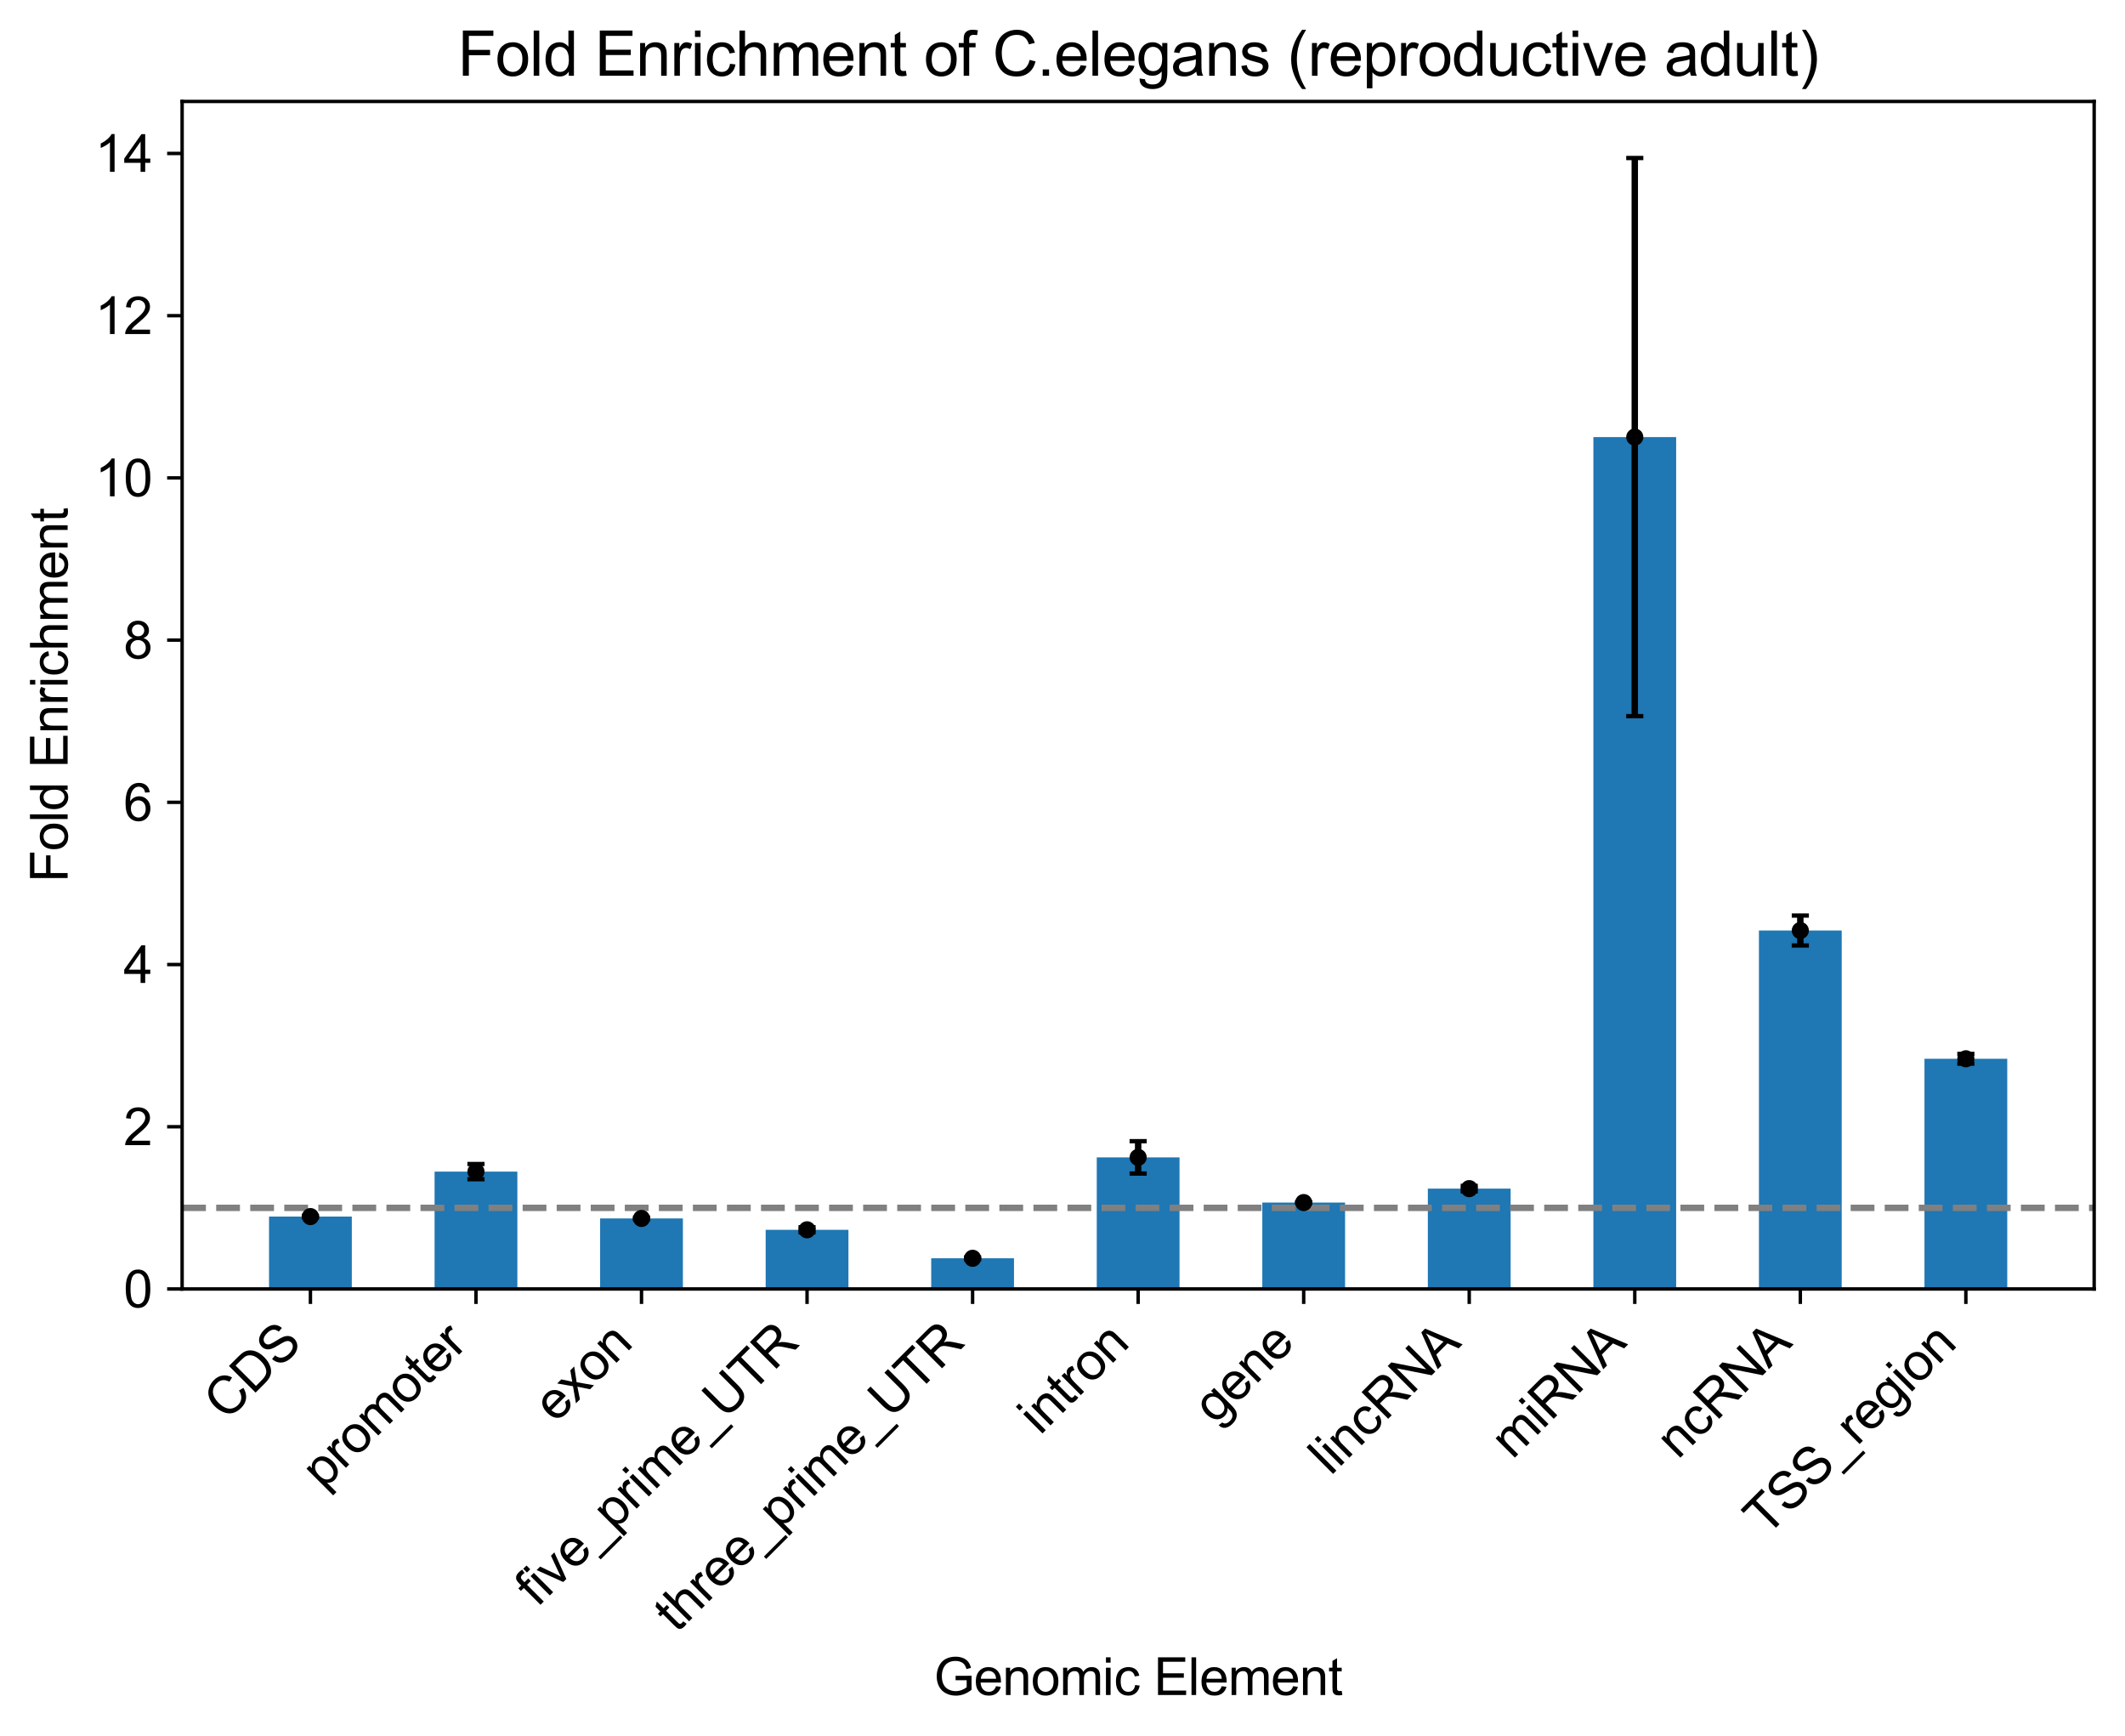 <?xml version="1.0" encoding="utf-8" standalone="no"?>
<!DOCTYPE svg PUBLIC "-//W3C//DTD SVG 1.1//EN"
  "http://www.w3.org/Graphics/SVG/1.1/DTD/svg11.dtd">
<svg xmlns:xlink="http://www.w3.org/1999/xlink" width="496.121pt" height="405.247pt" viewBox="0 0 496.121 405.247" xmlns="http://www.w3.org/2000/svg" version="1.1">
 <defs>
  <style type="text/css">*{stroke-linejoin: round; stroke-linecap: butt}</style>
 </defs>
 <g id="figure_1">
  <g id="patch_1">
   <path d="M 0 405.247 
L 496.121 405.247 
L 496.121 0 
L 0 0 
z
" style="fill: #ffffff"/>
  </g>
  <g id="axes_1">
   <g id="patch_2">
    <path d="M 42.521 300.883 
L 488.921 300.883 
L 488.921 23.683 
L 42.521 23.683 
z
" style="fill: #ffffff"/>
   </g>
   <g id="patch_3">
    <path d="M 62.812 300.883 
L 82.136 300.883 
L 82.136 283.984 
L 62.812 283.984 
z
" clip-path="url(#p7bf5290cf5)" style="fill: #1f77b4"/>
   </g>
   <g id="patch_4">
    <path d="M 101.461 300.883 
L 120.786 300.883 
L 120.786 273.488 
L 101.461 273.488 
z
" clip-path="url(#p7bf5290cf5)" style="fill: #1f77b4"/>
   </g>
   <g id="patch_5">
    <path d="M 140.11 300.883 
L 159.435 300.883 
L 159.435 284.419 
L 140.11 284.419 
z
" clip-path="url(#p7bf5290cf5)" style="fill: #1f77b4"/>
   </g>
   <g id="patch_6">
    <path d="M 178.76 300.883 
L 198.084 300.883 
L 198.084 287.071 
L 178.76 287.071 
z
" clip-path="url(#p7bf5290cf5)" style="fill: #1f77b4"/>
   </g>
   <g id="patch_7">
    <path d="M 217.409 300.883 
L 236.734 300.883 
L 236.734 293.719 
L 217.409 293.719 
z
" clip-path="url(#p7bf5290cf5)" style="fill: #1f77b4"/>
   </g>
   <g id="patch_8">
    <path d="M 256.058 300.883 
L 275.383 300.883 
L 275.383 270.164 
L 256.058 270.164 
z
" clip-path="url(#p7bf5290cf5)" style="fill: #1f77b4"/>
   </g>
   <g id="patch_9">
    <path d="M 294.708 300.883 
L 314.032 300.883 
L 314.032 280.712 
L 294.708 280.712 
z
" clip-path="url(#p7bf5290cf5)" style="fill: #1f77b4"/>
   </g>
   <g id="patch_10">
    <path d="M 333.357 300.883 
L 352.682 300.883 
L 352.682 277.46 
L 333.357 277.46 
z
" clip-path="url(#p7bf5290cf5)" style="fill: #1f77b4"/>
   </g>
   <g id="patch_11">
    <path d="M 372.006 300.883 
L 391.331 300.883 
L 391.331 102.024 
L 372.006 102.024 
z
" clip-path="url(#p7bf5290cf5)" style="fill: #1f77b4"/>
   </g>
   <g id="patch_12">
    <path d="M 410.656 300.883 
L 429.98 300.883 
L 429.98 217.213 
L 410.656 217.213 
z
" clip-path="url(#p7bf5290cf5)" style="fill: #1f77b4"/>
   </g>
   <g id="patch_13">
    <path d="M 449.305 300.883 
L 468.63 300.883 
L 468.63 247.148 
L 449.305 247.148 
z
" clip-path="url(#p7bf5290cf5)" style="fill: #1f77b4"/>
   </g>
   <g id="matplotlib.axis_1">
    <g id="xtick_1">
     <g id="line2d_1">
      <defs>
       <path id="mdc3b031fe6" d="M 0 0 
L 0 3.5 
" style="stroke: #000000; stroke-width: 0.8"/>
      </defs>
      <g>
       <use xlink:href="#mdc3b031fe6" x="72.474" y="300.883" style="stroke: #000000; stroke-width: 0.8"/>
      </g>
     </g>
     <g id="text_1">
      <!-- CDS -->
      <g transform="translate(52.872 331.872) rotate(-45) scale(0.12 -0.12)">
       <defs>
        <path id="ArialMT-43" d="M 3763 1606 
L 4369 1453 
Q 4178 706 3683 314 
Q 3188 -78 2472 -78 
Q 1731 -78 1267 223 
Q 803 525 561 1097 
Q 319 1669 319 2325 
Q 319 3041 592 3573 
Q 866 4106 1370 4382 
Q 1875 4659 2481 4659 
Q 3169 4659 3637 4309 
Q 4106 3959 4291 3325 
L 3694 3184 
Q 3534 3684 3231 3912 
Q 2928 4141 2469 4141 
Q 1941 4141 1586 3887 
Q 1231 3634 1087 3207 
Q 944 2781 944 2328 
Q 944 1744 1114 1308 
Q 1284 872 1643 656 
Q 2003 441 2422 441 
Q 2931 441 3284 734 
Q 3638 1028 3763 1606 
z
" transform="scale(0.016)"/>
        <path id="ArialMT-44" d="M 494 0 
L 494 4581 
L 2072 4581 
Q 2606 4581 2888 4516 
Q 3281 4425 3559 4188 
Q 3922 3881 4101 3404 
Q 4281 2928 4281 2316 
Q 4281 1794 4159 1391 
Q 4038 988 3847 723 
Q 3656 459 3429 307 
Q 3203 156 2883 78 
Q 2563 0 2147 0 
L 494 0 
z
M 1100 541 
L 2078 541 
Q 2531 541 2789 625 
Q 3047 709 3200 863 
Q 3416 1078 3536 1442 
Q 3656 1806 3656 2325 
Q 3656 3044 3420 3430 
Q 3184 3816 2847 3947 
Q 2603 4041 2063 4041 
L 1100 4041 
L 1100 541 
z
" transform="scale(0.016)"/>
        <path id="ArialMT-53" d="M 288 1472 
L 859 1522 
Q 900 1178 1048 958 
Q 1197 738 1509 602 
Q 1822 466 2213 466 
Q 2559 466 2825 569 
Q 3091 672 3220 851 
Q 3350 1031 3350 1244 
Q 3350 1459 3225 1620 
Q 3100 1781 2813 1891 
Q 2628 1963 1997 2114 
Q 1366 2266 1113 2400 
Q 784 2572 623 2826 
Q 463 3081 463 3397 
Q 463 3744 659 4045 
Q 856 4347 1234 4503 
Q 1613 4659 2075 4659 
Q 2584 4659 2973 4495 
Q 3363 4331 3572 4012 
Q 3781 3694 3797 3291 
L 3216 3247 
Q 3169 3681 2898 3903 
Q 2628 4125 2100 4125 
Q 1550 4125 1298 3923 
Q 1047 3722 1047 3438 
Q 1047 3191 1225 3031 
Q 1400 2872 2139 2705 
Q 2878 2538 3153 2413 
Q 3553 2228 3743 1945 
Q 3934 1663 3934 1294 
Q 3934 928 3725 604 
Q 3516 281 3123 101 
Q 2731 -78 2241 -78 
Q 1619 -78 1198 103 
Q 778 284 539 648 
Q 300 1013 288 1472 
z
" transform="scale(0.016)"/>
       </defs>
       <use xlink:href="#ArialMT-43"/>
       <use xlink:href="#ArialMT-44" x="72.217"/>
       <use xlink:href="#ArialMT-53" x="144.434"/>
      </g>
     </g>
    </g>
    <g id="xtick_2">
     <g id="line2d_2">
      <g>
       <use xlink:href="#mdc3b031fe6" x="111.123" y="300.883" style="stroke: #000000; stroke-width: 0.8"/>
      </g>
     </g>
     <g id="text_2">
      <!-- promoter -->
      <g transform="translate(75.486 347.907) rotate(-45) scale(0.12 -0.12)">
       <defs>
        <path id="ArialMT-70" d="M 422 -1272 
L 422 3319 
L 934 3319 
L 934 2888 
Q 1116 3141 1344 3267 
Q 1572 3394 1897 3394 
Q 2322 3394 2647 3175 
Q 2972 2956 3137 2557 
Q 3303 2159 3303 1684 
Q 3303 1175 3120 767 
Q 2938 359 2589 142 
Q 2241 -75 1856 -75 
Q 1575 -75 1351 44 
Q 1128 163 984 344 
L 984 -1272 
L 422 -1272 
z
M 931 1641 
Q 931 1000 1190 694 
Q 1450 388 1819 388 
Q 2194 388 2461 705 
Q 2728 1022 2728 1688 
Q 2728 2322 2467 2637 
Q 2206 2953 1844 2953 
Q 1484 2953 1207 2617 
Q 931 2281 931 1641 
z
" transform="scale(0.016)"/>
        <path id="ArialMT-72" d="M 416 0 
L 416 3319 
L 922 3319 
L 922 2816 
Q 1116 3169 1280 3281 
Q 1444 3394 1641 3394 
Q 1925 3394 2219 3213 
L 2025 2691 
Q 1819 2813 1613 2813 
Q 1428 2813 1281 2702 
Q 1134 2591 1072 2394 
Q 978 2094 978 1738 
L 978 0 
L 416 0 
z
" transform="scale(0.016)"/>
        <path id="ArialMT-6f" d="M 213 1659 
Q 213 2581 725 3025 
Q 1153 3394 1769 3394 
Q 2453 3394 2887 2945 
Q 3322 2497 3322 1706 
Q 3322 1066 3130 698 
Q 2938 331 2570 128 
Q 2203 -75 1769 -75 
Q 1072 -75 642 372 
Q 213 819 213 1659 
z
M 791 1659 
Q 791 1022 1069 705 
Q 1347 388 1769 388 
Q 2188 388 2466 706 
Q 2744 1025 2744 1678 
Q 2744 2294 2464 2611 
Q 2184 2928 1769 2928 
Q 1347 2928 1069 2612 
Q 791 2297 791 1659 
z
" transform="scale(0.016)"/>
        <path id="ArialMT-6d" d="M 422 0 
L 422 3319 
L 925 3319 
L 925 2853 
Q 1081 3097 1340 3245 
Q 1600 3394 1931 3394 
Q 2300 3394 2536 3241 
Q 2772 3088 2869 2813 
Q 3263 3394 3894 3394 
Q 4388 3394 4653 3120 
Q 4919 2847 4919 2278 
L 4919 0 
L 4359 0 
L 4359 2091 
Q 4359 2428 4304 2576 
Q 4250 2725 4106 2815 
Q 3963 2906 3769 2906 
Q 3419 2906 3187 2673 
Q 2956 2441 2956 1928 
L 2956 0 
L 2394 0 
L 2394 2156 
Q 2394 2531 2256 2718 
Q 2119 2906 1806 2906 
Q 1569 2906 1367 2781 
Q 1166 2656 1075 2415 
Q 984 2175 984 1722 
L 984 0 
L 422 0 
z
" transform="scale(0.016)"/>
        <path id="ArialMT-74" d="M 1650 503 
L 1731 6 
Q 1494 -44 1306 -44 
Q 1000 -44 831 53 
Q 663 150 594 308 
Q 525 466 525 972 
L 525 2881 
L 113 2881 
L 113 3319 
L 525 3319 
L 525 4141 
L 1084 4478 
L 1084 3319 
L 1650 3319 
L 1650 2881 
L 1084 2881 
L 1084 941 
Q 1084 700 1114 631 
Q 1144 563 1211 522 
Q 1278 481 1403 481 
Q 1497 481 1650 503 
z
" transform="scale(0.016)"/>
        <path id="ArialMT-65" d="M 2694 1069 
L 3275 997 
Q 3138 488 2766 206 
Q 2394 -75 1816 -75 
Q 1088 -75 661 373 
Q 234 822 234 1631 
Q 234 2469 665 2931 
Q 1097 3394 1784 3394 
Q 2450 3394 2872 2941 
Q 3294 2488 3294 1666 
Q 3294 1616 3291 1516 
L 816 1516 
Q 847 969 1125 678 
Q 1403 388 1819 388 
Q 2128 388 2347 550 
Q 2566 713 2694 1069 
z
M 847 1978 
L 2700 1978 
Q 2663 2397 2488 2606 
Q 2219 2931 1791 2931 
Q 1403 2931 1139 2672 
Q 875 2413 847 1978 
z
" transform="scale(0.016)"/>
       </defs>
       <use xlink:href="#ArialMT-70"/>
       <use xlink:href="#ArialMT-72" x="55.615"/>
       <use xlink:href="#ArialMT-6f" x="88.916"/>
       <use xlink:href="#ArialMT-6d" x="144.531"/>
       <use xlink:href="#ArialMT-6f" x="227.832"/>
       <use xlink:href="#ArialMT-74" x="283.447"/>
       <use xlink:href="#ArialMT-65" x="311.23"/>
       <use xlink:href="#ArialMT-72" x="366.846"/>
      </g>
     </g>
    </g>
    <g id="xtick_3">
     <g id="line2d_3">
      <g>
       <use xlink:href="#mdc3b031fe6" x="149.773" y="300.883" style="stroke: #000000; stroke-width: 0.8"/>
      </g>
     </g>
     <g id="text_3">
      <!-- exon -->
      <g transform="translate(129.688 332.355) rotate(-45) scale(0.12 -0.12)">
       <defs>
        <path id="ArialMT-78" d="M 47 0 
L 1259 1725 
L 138 3319 
L 841 3319 
L 1350 2541 
Q 1494 2319 1581 2169 
Q 1719 2375 1834 2534 
L 2394 3319 
L 3066 3319 
L 1919 1756 
L 3153 0 
L 2463 0 
L 1781 1031 
L 1600 1309 
L 728 0 
L 47 0 
z
" transform="scale(0.016)"/>
        <path id="ArialMT-6e" d="M 422 0 
L 422 3319 
L 928 3319 
L 928 2847 
Q 1294 3394 1984 3394 
Q 2284 3394 2536 3286 
Q 2788 3178 2913 3003 
Q 3038 2828 3088 2588 
Q 3119 2431 3119 2041 
L 3119 0 
L 2556 0 
L 2556 2019 
Q 2556 2363 2490 2533 
Q 2425 2703 2258 2804 
Q 2091 2906 1866 2906 
Q 1506 2906 1245 2678 
Q 984 2450 984 1813 
L 984 0 
L 422 0 
z
" transform="scale(0.016)"/>
       </defs>
       <use xlink:href="#ArialMT-65"/>
       <use xlink:href="#ArialMT-78" x="55.615"/>
       <use xlink:href="#ArialMT-6f" x="105.615"/>
       <use xlink:href="#ArialMT-6e" x="161.23"/>
      </g>
     </g>
    </g>
    <g id="xtick_4">
     <g id="line2d_4">
      <g>
       <use xlink:href="#mdc3b031fe6" x="188.422" y="300.883" style="stroke: #000000; stroke-width: 0.8"/>
      </g>
     </g>
     <g id="text_4">
      <!-- five_prime_UTR -->
      <g transform="translate(125.44 375.355) rotate(-45) scale(0.12 -0.12)">
       <defs>
        <path id="ArialMT-66" d="M 556 0 
L 556 2881 
L 59 2881 
L 59 3319 
L 556 3319 
L 556 3672 
Q 556 4006 616 4169 
Q 697 4388 901 4523 
Q 1106 4659 1475 4659 
Q 1713 4659 2000 4603 
L 1916 4113 
Q 1741 4144 1584 4144 
Q 1328 4144 1222 4034 
Q 1116 3925 1116 3625 
L 1116 3319 
L 1763 3319 
L 1763 2881 
L 1116 2881 
L 1116 0 
L 556 0 
z
" transform="scale(0.016)"/>
        <path id="ArialMT-69" d="M 425 3934 
L 425 4581 
L 988 4581 
L 988 3934 
L 425 3934 
z
M 425 0 
L 425 3319 
L 988 3319 
L 988 0 
L 425 0 
z
" transform="scale(0.016)"/>
        <path id="ArialMT-76" d="M 1344 0 
L 81 3319 
L 675 3319 
L 1388 1331 
Q 1503 1009 1600 663 
Q 1675 925 1809 1294 
L 2547 3319 
L 3125 3319 
L 1869 0 
L 1344 0 
z
" transform="scale(0.016)"/>
        <path id="ArialMT-5f" d="M -97 -1272 
L -97 -866 
L 3631 -866 
L 3631 -1272 
L -97 -1272 
z
" transform="scale(0.016)"/>
        <path id="ArialMT-55" d="M 3500 4581 
L 4106 4581 
L 4106 1934 
Q 4106 1244 3950 837 
Q 3794 431 3386 176 
Q 2978 -78 2316 -78 
Q 1672 -78 1262 144 
Q 853 366 678 786 
Q 503 1206 503 1934 
L 503 4581 
L 1109 4581 
L 1109 1938 
Q 1109 1341 1220 1058 
Q 1331 775 1601 622 
Q 1872 469 2263 469 
Q 2931 469 3215 772 
Q 3500 1075 3500 1938 
L 3500 4581 
z
" transform="scale(0.016)"/>
        <path id="ArialMT-54" d="M 1659 0 
L 1659 4041 
L 150 4041 
L 150 4581 
L 3781 4581 
L 3781 4041 
L 2266 4041 
L 2266 0 
L 1659 0 
z
" transform="scale(0.016)"/>
        <path id="ArialMT-52" d="M 503 0 
L 503 4581 
L 2534 4581 
Q 3147 4581 3465 4457 
Q 3784 4334 3975 4021 
Q 4166 3709 4166 3331 
Q 4166 2844 3850 2509 
Q 3534 2175 2875 2084 
Q 3116 1969 3241 1856 
Q 3506 1613 3744 1247 
L 4541 0 
L 3778 0 
L 3172 953 
Q 2906 1366 2734 1584 
Q 2563 1803 2427 1890 
Q 2291 1978 2150 2013 
Q 2047 2034 1813 2034 
L 1109 2034 
L 1109 0 
L 503 0 
z
M 1109 2559 
L 2413 2559 
Q 2828 2559 3062 2645 
Q 3297 2731 3419 2920 
Q 3541 3109 3541 3331 
Q 3541 3656 3305 3865 
Q 3069 4075 2559 4075 
L 1109 4075 
L 1109 2559 
z
" transform="scale(0.016)"/>
       </defs>
       <use xlink:href="#ArialMT-66"/>
       <use xlink:href="#ArialMT-69" x="27.783"/>
       <use xlink:href="#ArialMT-76" x="50"/>
       <use xlink:href="#ArialMT-65" x="100"/>
       <use xlink:href="#ArialMT-5f" x="155.615"/>
       <use xlink:href="#ArialMT-70" x="211.23"/>
       <use xlink:href="#ArialMT-72" x="266.846"/>
       <use xlink:href="#ArialMT-69" x="300.146"/>
       <use xlink:href="#ArialMT-6d" x="322.363"/>
       <use xlink:href="#ArialMT-65" x="405.664"/>
       <use xlink:href="#ArialMT-5f" x="461.279"/>
       <use xlink:href="#ArialMT-55" x="516.895"/>
       <use xlink:href="#ArialMT-54" x="589.111"/>
       <use xlink:href="#ArialMT-52" x="650.195"/>
      </g>
     </g>
    </g>
    <g id="xtick_5">
     <g id="line2d_5">
      <g>
       <use xlink:href="#mdc3b031fe6" x="227.071" y="300.883" style="stroke: #000000; stroke-width: 0.8"/>
      </g>
     </g>
     <g id="text_5">
      <!-- three_prime_UTR -->
      <g transform="translate(157.955 381.387) rotate(-45) scale(0.12 -0.12)">
       <defs>
        <path id="ArialMT-68" d="M 422 0 
L 422 4581 
L 984 4581 
L 984 2938 
Q 1378 3394 1978 3394 
Q 2347 3394 2619 3248 
Q 2891 3103 3008 2847 
Q 3125 2591 3125 2103 
L 3125 0 
L 2563 0 
L 2563 2103 
Q 2563 2525 2380 2717 
Q 2197 2909 1863 2909 
Q 1613 2909 1392 2779 
Q 1172 2650 1078 2428 
Q 984 2206 984 1816 
L 984 0 
L 422 0 
z
" transform="scale(0.016)"/>
       </defs>
       <use xlink:href="#ArialMT-74"/>
       <use xlink:href="#ArialMT-68" x="27.783"/>
       <use xlink:href="#ArialMT-72" x="83.398"/>
       <use xlink:href="#ArialMT-65" x="116.699"/>
       <use xlink:href="#ArialMT-65" x="172.314"/>
       <use xlink:href="#ArialMT-5f" x="227.93"/>
       <use xlink:href="#ArialMT-70" x="283.545"/>
       <use xlink:href="#ArialMT-72" x="339.16"/>
       <use xlink:href="#ArialMT-69" x="372.461"/>
       <use xlink:href="#ArialMT-6d" x="394.678"/>
       <use xlink:href="#ArialMT-65" x="477.979"/>
       <use xlink:href="#ArialMT-5f" x="533.594"/>
       <use xlink:href="#ArialMT-55" x="589.209"/>
       <use xlink:href="#ArialMT-54" x="661.426"/>
       <use xlink:href="#ArialMT-52" x="722.51"/>
      </g>
     </g>
    </g>
    <g id="xtick_6">
     <g id="line2d_6">
      <g>
       <use xlink:href="#mdc3b031fe6" x="265.721" y="300.883" style="stroke: #000000; stroke-width: 0.8"/>
      </g>
     </g>
     <g id="text_6">
      <!-- intron -->
      <g transform="translate(242.81 335.18) rotate(-45) scale(0.12 -0.12)">
       <use xlink:href="#ArialMT-69"/>
       <use xlink:href="#ArialMT-6e" x="22.217"/>
       <use xlink:href="#ArialMT-74" x="77.832"/>
       <use xlink:href="#ArialMT-72" x="105.615"/>
       <use xlink:href="#ArialMT-6f" x="138.916"/>
       <use xlink:href="#ArialMT-6e" x="194.531"/>
      </g>
     </g>
    </g>
    <g id="xtick_7">
     <g id="line2d_7">
      <g>
       <use xlink:href="#mdc3b031fe6" x="304.37" y="300.883" style="stroke: #000000; stroke-width: 0.8"/>
      </g>
     </g>
     <g id="text_7">
      <!-- gene -->
      <g transform="translate(283.71 332.731) rotate(-45) scale(0.12 -0.12)">
       <defs>
        <path id="ArialMT-67" d="M 319 -275 
L 866 -356 
Q 900 -609 1056 -725 
Q 1266 -881 1628 -881 
Q 2019 -881 2231 -725 
Q 2444 -569 2519 -288 
Q 2563 -116 2559 434 
Q 2191 0 1641 0 
Q 956 0 581 494 
Q 206 988 206 1678 
Q 206 2153 378 2554 
Q 550 2956 876 3175 
Q 1203 3394 1644 3394 
Q 2231 3394 2613 2919 
L 2613 3319 
L 3131 3319 
L 3131 450 
Q 3131 -325 2973 -648 
Q 2816 -972 2473 -1159 
Q 2131 -1347 1631 -1347 
Q 1038 -1347 672 -1080 
Q 306 -813 319 -275 
z
M 784 1719 
Q 784 1066 1043 766 
Q 1303 466 1694 466 
Q 2081 466 2343 764 
Q 2606 1063 2606 1700 
Q 2606 2309 2336 2618 
Q 2066 2928 1684 2928 
Q 1309 2928 1046 2623 
Q 784 2319 784 1719 
z
" transform="scale(0.016)"/>
       </defs>
       <use xlink:href="#ArialMT-67"/>
       <use xlink:href="#ArialMT-65" x="55.615"/>
       <use xlink:href="#ArialMT-6e" x="111.23"/>
       <use xlink:href="#ArialMT-65" x="166.846"/>
      </g>
     </g>
    </g>
    <g id="xtick_8">
     <g id="line2d_8">
      <g>
       <use xlink:href="#mdc3b031fe6" x="343.019" y="300.883" style="stroke: #000000; stroke-width: 0.8"/>
      </g>
     </g>
     <g id="text_8">
      <!-- lincRNA -->
      <g transform="translate(310.685 344.604) rotate(-45) scale(0.12 -0.12)">
       <defs>
        <path id="ArialMT-6c" d="M 409 0 
L 409 4581 
L 972 4581 
L 972 0 
L 409 0 
z
" transform="scale(0.016)"/>
        <path id="ArialMT-63" d="M 2588 1216 
L 3141 1144 
Q 3050 572 2676 248 
Q 2303 -75 1759 -75 
Q 1078 -75 664 370 
Q 250 816 250 1647 
Q 250 2184 428 2587 
Q 606 2991 970 3192 
Q 1334 3394 1763 3394 
Q 2303 3394 2647 3120 
Q 2991 2847 3088 2344 
L 2541 2259 
Q 2463 2594 2264 2762 
Q 2066 2931 1784 2931 
Q 1359 2931 1093 2626 
Q 828 2322 828 1663 
Q 828 994 1084 691 
Q 1341 388 1753 388 
Q 2084 388 2306 591 
Q 2528 794 2588 1216 
z
" transform="scale(0.016)"/>
        <path id="ArialMT-4e" d="M 488 0 
L 488 4581 
L 1109 4581 
L 3516 984 
L 3516 4581 
L 4097 4581 
L 4097 0 
L 3475 0 
L 1069 3600 
L 1069 0 
L 488 0 
z
" transform="scale(0.016)"/>
        <path id="ArialMT-41" d="M -9 0 
L 1750 4581 
L 2403 4581 
L 4278 0 
L 3588 0 
L 3053 1388 
L 1138 1388 
L 634 0 
L -9 0 
z
M 1313 1881 
L 2866 1881 
L 2388 3150 
Q 2169 3728 2063 4100 
Q 1975 3659 1816 3225 
L 1313 1881 
z
" transform="scale(0.016)"/>
       </defs>
       <use xlink:href="#ArialMT-6c"/>
       <use xlink:href="#ArialMT-69" x="22.217"/>
       <use xlink:href="#ArialMT-6e" x="44.434"/>
       <use xlink:href="#ArialMT-63" x="100.049"/>
       <use xlink:href="#ArialMT-52" x="150.049"/>
       <use xlink:href="#ArialMT-4e" x="222.266"/>
       <use xlink:href="#ArialMT-41" x="294.482"/>
      </g>
     </g>
    </g>
    <g id="xtick_9">
     <g id="line2d_9">
      <g>
       <use xlink:href="#mdc3b031fe6" x="381.669" y="300.883" style="stroke: #000000; stroke-width: 0.8"/>
      </g>
     </g>
     <g id="text_9">
      <!-- miRNA -->
      <g transform="translate(353.113 340.826) rotate(-45) scale(0.12 -0.12)">
       <use xlink:href="#ArialMT-6d"/>
       <use xlink:href="#ArialMT-69" x="83.301"/>
       <use xlink:href="#ArialMT-52" x="105.518"/>
       <use xlink:href="#ArialMT-4e" x="177.734"/>
       <use xlink:href="#ArialMT-41" x="249.951"/>
      </g>
     </g>
    </g>
    <g id="xtick_10">
     <g id="line2d_10">
      <g>
       <use xlink:href="#mdc3b031fe6" x="420.318" y="300.883" style="stroke: #000000; stroke-width: 0.8"/>
      </g>
     </g>
     <g id="text_10">
      <!-- ncRNA -->
      <g transform="translate(391.754 340.833) rotate(-45) scale(0.12 -0.12)">
       <use xlink:href="#ArialMT-6e"/>
       <use xlink:href="#ArialMT-63" x="55.615"/>
       <use xlink:href="#ArialMT-52" x="105.615"/>
       <use xlink:href="#ArialMT-4e" x="177.832"/>
       <use xlink:href="#ArialMT-41" x="250.049"/>
      </g>
     </g>
    </g>
    <g id="xtick_11">
     <g id="line2d_11">
      <g>
       <use xlink:href="#mdc3b031fe6" x="458.967" y="300.883" style="stroke: #000000; stroke-width: 0.8"/>
      </g>
     </g>
     <g id="text_11">
      <!-- TSS_region -->
      <g transform="translate(412.375 358.866) rotate(-45) scale(0.12 -0.12)">
       <use xlink:href="#ArialMT-54"/>
       <use xlink:href="#ArialMT-53" x="61.084"/>
       <use xlink:href="#ArialMT-53" x="127.783"/>
       <use xlink:href="#ArialMT-5f" x="194.482"/>
       <use xlink:href="#ArialMT-72" x="250.098"/>
       <use xlink:href="#ArialMT-65" x="283.398"/>
       <use xlink:href="#ArialMT-67" x="339.014"/>
       <use xlink:href="#ArialMT-69" x="394.629"/>
       <use xlink:href="#ArialMT-6f" x="416.846"/>
       <use xlink:href="#ArialMT-6e" x="472.461"/>
      </g>
     </g>
    </g>
    <g id="text_12">
     <!-- Genomic Element -->
     <g transform="translate(218.037 395.662) scale(0.12 -0.12)">
      <defs>
       <path id="ArialMT-47" d="M 2638 1797 
L 2638 2334 
L 4578 2338 
L 4578 638 
Q 4131 281 3656 101 
Q 3181 -78 2681 -78 
Q 2006 -78 1454 211 
Q 903 500 622 1047 
Q 341 1594 341 2269 
Q 341 2938 620 3517 
Q 900 4097 1425 4378 
Q 1950 4659 2634 4659 
Q 3131 4659 3532 4498 
Q 3934 4338 4162 4050 
Q 4391 3763 4509 3300 
L 3963 3150 
Q 3859 3500 3706 3700 
Q 3553 3900 3268 4020 
Q 2984 4141 2638 4141 
Q 2222 4141 1919 4014 
Q 1616 3888 1430 3681 
Q 1244 3475 1141 3228 
Q 966 2803 966 2306 
Q 966 1694 1177 1281 
Q 1388 869 1791 669 
Q 2194 469 2647 469 
Q 3041 469 3416 620 
Q 3791 772 3984 944 
L 3984 1797 
L 2638 1797 
z
" transform="scale(0.016)"/>
       <path id="ArialMT-20" transform="scale(0.016)"/>
       <path id="ArialMT-45" d="M 506 0 
L 506 4581 
L 3819 4581 
L 3819 4041 
L 1113 4041 
L 1113 2638 
L 3647 2638 
L 3647 2100 
L 1113 2100 
L 1113 541 
L 3925 541 
L 3925 0 
L 506 0 
z
" transform="scale(0.016)"/>
      </defs>
      <use xlink:href="#ArialMT-47"/>
      <use xlink:href="#ArialMT-65" x="77.783"/>
      <use xlink:href="#ArialMT-6e" x="133.398"/>
      <use xlink:href="#ArialMT-6f" x="189.014"/>
      <use xlink:href="#ArialMT-6d" x="244.629"/>
      <use xlink:href="#ArialMT-69" x="327.93"/>
      <use xlink:href="#ArialMT-63" x="350.146"/>
      <use xlink:href="#ArialMT-20" x="400.146"/>
      <use xlink:href="#ArialMT-45" x="427.93"/>
      <use xlink:href="#ArialMT-6c" x="494.629"/>
      <use xlink:href="#ArialMT-65" x="516.846"/>
      <use xlink:href="#ArialMT-6d" x="572.461"/>
      <use xlink:href="#ArialMT-65" x="655.762"/>
      <use xlink:href="#ArialMT-6e" x="711.377"/>
      <use xlink:href="#ArialMT-74" x="766.992"/>
     </g>
    </g>
   </g>
   <g id="matplotlib.axis_2">
    <g id="ytick_1">
     <g id="line2d_12">
      <defs>
       <path id="m415eafc464" d="M 0 0 
L -3.5 0 
" style="stroke: #000000; stroke-width: 0.8"/>
      </defs>
      <g>
       <use xlink:href="#m415eafc464" x="42.521" y="300.883" style="stroke: #000000; stroke-width: 0.8"/>
      </g>
     </g>
     <g id="text_13">
      <!-- 0 -->
      <g transform="translate(28.848 305.177) scale(0.12 -0.12)">
       <defs>
        <path id="ArialMT-30" d="M 266 2259 
Q 266 3072 433 3567 
Q 600 4063 929 4331 
Q 1259 4600 1759 4600 
Q 2128 4600 2406 4451 
Q 2684 4303 2865 4023 
Q 3047 3744 3150 3342 
Q 3253 2941 3253 2259 
Q 3253 1453 3087 958 
Q 2922 463 2592 192 
Q 2263 -78 1759 -78 
Q 1097 -78 719 397 
Q 266 969 266 2259 
z
M 844 2259 
Q 844 1131 1108 757 
Q 1372 384 1759 384 
Q 2147 384 2411 759 
Q 2675 1134 2675 2259 
Q 2675 3391 2411 3762 
Q 2147 4134 1753 4134 
Q 1366 4134 1134 3806 
Q 844 3388 844 2259 
z
" transform="scale(0.016)"/>
       </defs>
       <use xlink:href="#ArialMT-30"/>
      </g>
     </g>
    </g>
    <g id="ytick_2">
     <g id="line2d_13">
      <g>
       <use xlink:href="#m415eafc464" x="42.521" y="263.017" style="stroke: #000000; stroke-width: 0.8"/>
      </g>
     </g>
     <g id="text_14">
      <!-- 2 -->
      <g transform="translate(28.848 267.312) scale(0.12 -0.12)">
       <defs>
        <path id="ArialMT-32" d="M 3222 541 
L 3222 0 
L 194 0 
Q 188 203 259 391 
Q 375 700 629 1000 
Q 884 1300 1366 1694 
Q 2113 2306 2375 2664 
Q 2638 3022 2638 3341 
Q 2638 3675 2398 3904 
Q 2159 4134 1775 4134 
Q 1369 4134 1125 3890 
Q 881 3647 878 3216 
L 300 3275 
Q 359 3922 746 4261 
Q 1134 4600 1788 4600 
Q 2447 4600 2831 4234 
Q 3216 3869 3216 3328 
Q 3216 3053 3103 2787 
Q 2991 2522 2730 2228 
Q 2469 1934 1863 1422 
Q 1356 997 1212 845 
Q 1069 694 975 541 
L 3222 541 
z
" transform="scale(0.016)"/>
       </defs>
       <use xlink:href="#ArialMT-32"/>
      </g>
     </g>
    </g>
    <g id="ytick_3">
     <g id="line2d_14">
      <g>
       <use xlink:href="#m415eafc464" x="42.521" y="225.151" style="stroke: #000000; stroke-width: 0.8"/>
      </g>
     </g>
     <g id="text_15">
      <!-- 4 -->
      <g transform="translate(28.848 229.446) scale(0.12 -0.12)">
       <defs>
        <path id="ArialMT-34" d="M 2069 0 
L 2069 1097 
L 81 1097 
L 81 1613 
L 2172 4581 
L 2631 4581 
L 2631 1613 
L 3250 1613 
L 3250 1097 
L 2631 1097 
L 2631 0 
L 2069 0 
z
M 2069 1613 
L 2069 3678 
L 634 1613 
L 2069 1613 
z
" transform="scale(0.016)"/>
       </defs>
       <use xlink:href="#ArialMT-34"/>
      </g>
     </g>
    </g>
    <g id="ytick_4">
     <g id="line2d_15">
      <g>
       <use xlink:href="#m415eafc464" x="42.521" y="187.285" style="stroke: #000000; stroke-width: 0.8"/>
      </g>
     </g>
     <g id="text_16">
      <!-- 6 -->
      <g transform="translate(28.848 191.58) scale(0.12 -0.12)">
       <defs>
        <path id="ArialMT-36" d="M 3184 3459 
L 2625 3416 
Q 2550 3747 2413 3897 
Q 2184 4138 1850 4138 
Q 1581 4138 1378 3988 
Q 1113 3794 959 3422 
Q 806 3050 800 2363 
Q 1003 2672 1297 2822 
Q 1591 2972 1913 2972 
Q 2475 2972 2870 2558 
Q 3266 2144 3266 1488 
Q 3266 1056 3080 686 
Q 2894 316 2569 119 
Q 2244 -78 1831 -78 
Q 1128 -78 684 439 
Q 241 956 241 2144 
Q 241 3472 731 4075 
Q 1159 4600 1884 4600 
Q 2425 4600 2770 4297 
Q 3116 3994 3184 3459 
z
M 888 1484 
Q 888 1194 1011 928 
Q 1134 663 1356 523 
Q 1578 384 1822 384 
Q 2178 384 2434 671 
Q 2691 959 2691 1453 
Q 2691 1928 2437 2201 
Q 2184 2475 1800 2475 
Q 1419 2475 1153 2201 
Q 888 1928 888 1484 
z
" transform="scale(0.016)"/>
       </defs>
       <use xlink:href="#ArialMT-36"/>
      </g>
     </g>
    </g>
    <g id="ytick_5">
     <g id="line2d_16">
      <g>
       <use xlink:href="#m415eafc464" x="42.521" y="149.419" style="stroke: #000000; stroke-width: 0.8"/>
      </g>
     </g>
     <g id="text_17">
      <!-- 8 -->
      <g transform="translate(28.848 153.714) scale(0.12 -0.12)">
       <defs>
        <path id="ArialMT-38" d="M 1131 2484 
Q 781 2613 612 2850 
Q 444 3088 444 3419 
Q 444 3919 803 4259 
Q 1163 4600 1759 4600 
Q 2359 4600 2725 4251 
Q 3091 3903 3091 3403 
Q 3091 3084 2923 2848 
Q 2756 2613 2416 2484 
Q 2838 2347 3058 2040 
Q 3278 1734 3278 1309 
Q 3278 722 2862 322 
Q 2447 -78 1769 -78 
Q 1091 -78 675 323 
Q 259 725 259 1325 
Q 259 1772 486 2073 
Q 713 2375 1131 2484 
z
M 1019 3438 
Q 1019 3113 1228 2906 
Q 1438 2700 1772 2700 
Q 2097 2700 2305 2904 
Q 2513 3109 2513 3406 
Q 2513 3716 2298 3927 
Q 2084 4138 1766 4138 
Q 1444 4138 1231 3931 
Q 1019 3725 1019 3438 
z
M 838 1322 
Q 838 1081 952 856 
Q 1066 631 1291 507 
Q 1516 384 1775 384 
Q 2178 384 2440 643 
Q 2703 903 2703 1303 
Q 2703 1709 2433 1975 
Q 2163 2241 1756 2241 
Q 1359 2241 1098 1978 
Q 838 1716 838 1322 
z
" transform="scale(0.016)"/>
       </defs>
       <use xlink:href="#ArialMT-38"/>
      </g>
     </g>
    </g>
    <g id="ytick_6">
     <g id="line2d_17">
      <g>
       <use xlink:href="#m415eafc464" x="42.521" y="111.553" style="stroke: #000000; stroke-width: 0.8"/>
      </g>
     </g>
     <g id="text_18">
      <!-- 10 -->
      <g transform="translate(22.174 115.848) scale(0.12 -0.12)">
       <defs>
        <path id="ArialMT-31" d="M 2384 0 
L 1822 0 
L 1822 3584 
Q 1619 3391 1289 3197 
Q 959 3003 697 2906 
L 697 3450 
Q 1169 3672 1522 3987 
Q 1875 4303 2022 4600 
L 2384 4600 
L 2384 0 
z
" transform="scale(0.016)"/>
       </defs>
       <use xlink:href="#ArialMT-31"/>
       <use xlink:href="#ArialMT-30" x="55.615"/>
      </g>
     </g>
    </g>
    <g id="ytick_7">
     <g id="line2d_18">
      <g>
       <use xlink:href="#m415eafc464" x="42.521" y="73.687" style="stroke: #000000; stroke-width: 0.8"/>
      </g>
     </g>
     <g id="text_19">
      <!-- 12 -->
      <g transform="translate(22.174 77.982) scale(0.12 -0.12)">
       <use xlink:href="#ArialMT-31"/>
       <use xlink:href="#ArialMT-32" x="55.615"/>
      </g>
     </g>
    </g>
    <g id="ytick_8">
     <g id="line2d_19">
      <g>
       <use xlink:href="#m415eafc464" x="42.521" y="35.822" style="stroke: #000000; stroke-width: 0.8"/>
      </g>
     </g>
     <g id="text_20">
      <!-- 14 -->
      <g transform="translate(22.174 40.116) scale(0.12 -0.12)">
       <use xlink:href="#ArialMT-31"/>
       <use xlink:href="#ArialMT-34" x="55.615"/>
      </g>
     </g>
    </g>
    <g id="text_21">
     <!-- Fold Enrichment -->
     <g transform="translate(15.789 205.965) rotate(-90) scale(0.12 -0.12)">
      <defs>
       <path id="ArialMT-46" d="M 525 0 
L 525 4581 
L 3616 4581 
L 3616 4041 
L 1131 4041 
L 1131 2622 
L 3281 2622 
L 3281 2081 
L 1131 2081 
L 1131 0 
L 525 0 
z
" transform="scale(0.016)"/>
       <path id="ArialMT-64" d="M 2575 0 
L 2575 419 
Q 2259 -75 1647 -75 
Q 1250 -75 917 144 
Q 584 363 401 755 
Q 219 1147 219 1656 
Q 219 2153 384 2558 
Q 550 2963 881 3178 
Q 1213 3394 1622 3394 
Q 1922 3394 2156 3267 
Q 2391 3141 2538 2938 
L 2538 4581 
L 3097 4581 
L 3097 0 
L 2575 0 
z
M 797 1656 
Q 797 1019 1065 703 
Q 1334 388 1700 388 
Q 2069 388 2326 689 
Q 2584 991 2584 1609 
Q 2584 2291 2321 2609 
Q 2059 2928 1675 2928 
Q 1300 2928 1048 2622 
Q 797 2316 797 1656 
z
" transform="scale(0.016)"/>
      </defs>
      <use xlink:href="#ArialMT-46"/>
      <use xlink:href="#ArialMT-6f" x="61.084"/>
      <use xlink:href="#ArialMT-6c" x="116.699"/>
      <use xlink:href="#ArialMT-64" x="138.916"/>
      <use xlink:href="#ArialMT-20" x="194.531"/>
      <use xlink:href="#ArialMT-45" x="222.314"/>
      <use xlink:href="#ArialMT-6e" x="289.014"/>
      <use xlink:href="#ArialMT-72" x="344.629"/>
      <use xlink:href="#ArialMT-69" x="377.93"/>
      <use xlink:href="#ArialMT-63" x="400.146"/>
      <use xlink:href="#ArialMT-68" x="450.146"/>
      <use xlink:href="#ArialMT-6d" x="505.762"/>
      <use xlink:href="#ArialMT-65" x="589.062"/>
      <use xlink:href="#ArialMT-6e" x="644.678"/>
      <use xlink:href="#ArialMT-74" x="700.293"/>
     </g>
    </g>
   </g>
   <g id="line2d_20">
    <path d="M 42.521 281.95 
L 488.921 281.95 
" clip-path="url(#p7bf5290cf5)" style="fill: none; stroke-dasharray: 5.55,2.4; stroke-dashoffset: 0; stroke: #808080; stroke-width: 1.5"/>
   </g>
   <g id="LineCollection_1">
    <path d="M 72.474 284.156 
L 72.474 283.812 
" clip-path="url(#p7bf5290cf5)" style="fill: none; stroke: #000000; stroke-width: 1.5"/>
    <path d="M 111.123 275.268 
L 111.123 271.709 
" clip-path="url(#p7bf5290cf5)" style="fill: none; stroke: #000000; stroke-width: 1.5"/>
    <path d="M 149.773 284.615 
L 149.773 284.222 
" clip-path="url(#p7bf5290cf5)" style="fill: none; stroke: #000000; stroke-width: 1.5"/>
    <path d="M 188.422 287.658 
L 188.422 286.483 
" clip-path="url(#p7bf5290cf5)" style="fill: none; stroke: #000000; stroke-width: 1.5"/>
    <path d="M 227.071 293.918 
L 227.071 293.52 
" clip-path="url(#p7bf5290cf5)" style="fill: none; stroke: #000000; stroke-width: 1.5"/>
    <path d="M 265.721 273.941 
L 265.721 266.387 
" clip-path="url(#p7bf5290cf5)" style="fill: none; stroke: #000000; stroke-width: 1.5"/>
    <path d="M 304.37 280.782 
L 304.37 280.642 
" clip-path="url(#p7bf5290cf5)" style="fill: none; stroke: #000000; stroke-width: 1.5"/>
    <path d="M 343.019 278.099 
L 343.019 276.821 
" clip-path="url(#p7bf5290cf5)" style="fill: none; stroke: #000000; stroke-width: 1.5"/>
    <path d="M 381.669 167.165 
L 381.669 36.883 
" clip-path="url(#p7bf5290cf5)" style="fill: none; stroke: #000000; stroke-width: 1.5"/>
    <path d="M 420.318 220.71 
L 420.318 213.715 
" clip-path="url(#p7bf5290cf5)" style="fill: none; stroke: #000000; stroke-width: 1.5"/>
    <path d="M 458.967 248.287 
L 458.967 246.009 
" clip-path="url(#p7bf5290cf5)" style="fill: none; stroke: #000000; stroke-width: 1.5"/>
   </g>
   <g id="line2d_21">
    <defs>
     <path id="m6f9922c55f" d="M 2 0 
L -2 -0 
" style="stroke: #000000"/>
    </defs>
    <g clip-path="url(#p7bf5290cf5)">
     <use xlink:href="#m6f9922c55f" x="72.474" y="284.156" style="stroke: #000000"/>
     <use xlink:href="#m6f9922c55f" x="111.123" y="275.268" style="stroke: #000000"/>
     <use xlink:href="#m6f9922c55f" x="149.773" y="284.615" style="stroke: #000000"/>
     <use xlink:href="#m6f9922c55f" x="188.422" y="287.658" style="stroke: #000000"/>
     <use xlink:href="#m6f9922c55f" x="227.071" y="293.918" style="stroke: #000000"/>
     <use xlink:href="#m6f9922c55f" x="265.721" y="273.941" style="stroke: #000000"/>
     <use xlink:href="#m6f9922c55f" x="304.37" y="280.782" style="stroke: #000000"/>
     <use xlink:href="#m6f9922c55f" x="343.019" y="278.099" style="stroke: #000000"/>
     <use xlink:href="#m6f9922c55f" x="381.669" y="167.165" style="stroke: #000000"/>
     <use xlink:href="#m6f9922c55f" x="420.318" y="220.71" style="stroke: #000000"/>
     <use xlink:href="#m6f9922c55f" x="458.967" y="248.287" style="stroke: #000000"/>
    </g>
   </g>
   <g id="line2d_22">
    <g clip-path="url(#p7bf5290cf5)">
     <use xlink:href="#m6f9922c55f" x="72.474" y="283.812" style="stroke: #000000"/>
     <use xlink:href="#m6f9922c55f" x="111.123" y="271.709" style="stroke: #000000"/>
     <use xlink:href="#m6f9922c55f" x="149.773" y="284.222" style="stroke: #000000"/>
     <use xlink:href="#m6f9922c55f" x="188.422" y="286.483" style="stroke: #000000"/>
     <use xlink:href="#m6f9922c55f" x="227.071" y="293.52" style="stroke: #000000"/>
     <use xlink:href="#m6f9922c55f" x="265.721" y="266.387" style="stroke: #000000"/>
     <use xlink:href="#m6f9922c55f" x="304.37" y="280.642" style="stroke: #000000"/>
     <use xlink:href="#m6f9922c55f" x="343.019" y="276.821" style="stroke: #000000"/>
     <use xlink:href="#m6f9922c55f" x="381.669" y="36.883" style="stroke: #000000"/>
     <use xlink:href="#m6f9922c55f" x="420.318" y="213.715" style="stroke: #000000"/>
     <use xlink:href="#m6f9922c55f" x="458.967" y="246.009" style="stroke: #000000"/>
    </g>
   </g>
   <g id="line2d_23">
    <defs>
     <path id="m639406950c" d="M 0 1.5 
C 0.398 1.5 0.779 1.342 1.061 1.061 
C 1.342 0.779 1.5 0.398 1.5 0 
C 1.5 -0.398 1.342 -0.779 1.061 -1.061 
C 0.779 -1.342 0.398 -1.5 0 -1.5 
C -0.398 -1.5 -0.779 -1.342 -1.061 -1.061 
C -1.342 -0.779 -1.5 -0.398 -1.5 0 
C -1.5 0.398 -1.342 0.779 -1.061 1.061 
C -0.779 1.342 -0.398 1.5 0 1.5 
z
" style="stroke: #000000"/>
    </defs>
    <g clip-path="url(#p7bf5290cf5)">
     <use xlink:href="#m639406950c" x="72.474" y="283.984" style="stroke: #000000"/>
     <use xlink:href="#m639406950c" x="111.123" y="273.488" style="stroke: #000000"/>
     <use xlink:href="#m639406950c" x="149.773" y="284.419" style="stroke: #000000"/>
     <use xlink:href="#m639406950c" x="188.422" y="287.071" style="stroke: #000000"/>
     <use xlink:href="#m639406950c" x="227.071" y="293.719" style="stroke: #000000"/>
     <use xlink:href="#m639406950c" x="265.721" y="270.164" style="stroke: #000000"/>
     <use xlink:href="#m639406950c" x="304.37" y="280.712" style="stroke: #000000"/>
     <use xlink:href="#m639406950c" x="343.019" y="277.46" style="stroke: #000000"/>
     <use xlink:href="#m639406950c" x="381.669" y="102.024" style="stroke: #000000"/>
     <use xlink:href="#m639406950c" x="420.318" y="217.213" style="stroke: #000000"/>
     <use xlink:href="#m639406950c" x="458.967" y="247.148" style="stroke: #000000"/>
    </g>
   </g>
   <g id="patch_14">
    <path d="M 42.521 300.883 
L 42.521 23.683 
" style="fill: none; stroke: #000000; stroke-width: 0.8; stroke-linejoin: miter; stroke-linecap: square"/>
   </g>
   <g id="patch_15">
    <path d="M 488.921 300.883 
L 488.921 23.683 
" style="fill: none; stroke: #000000; stroke-width: 0.8; stroke-linejoin: miter; stroke-linecap: square"/>
   </g>
   <g id="patch_16">
    <path d="M 42.521 300.883 
L 488.921 300.883 
" style="fill: none; stroke: #000000; stroke-width: 0.8; stroke-linejoin: miter; stroke-linecap: square"/>
   </g>
   <g id="patch_17">
    <path d="M 42.521 23.683 
L 488.921 23.683 
" style="fill: none; stroke: #000000; stroke-width: 0.8; stroke-linejoin: miter; stroke-linecap: square"/>
   </g>
   <g id="text_22">
    <!-- Fold Enrichment of C.elegans (reproductive adult) -->
    <g transform="translate(106.854 17.683) scale(0.144 -0.144)">
     <defs>
      <path id="ArialMT-2e" d="M 581 0 
L 581 641 
L 1222 641 
L 1222 0 
L 581 0 
z
" transform="scale(0.016)"/>
      <path id="ArialMT-61" d="M 2588 409 
Q 2275 144 1986 34 
Q 1697 -75 1366 -75 
Q 819 -75 525 192 
Q 231 459 231 875 
Q 231 1119 342 1320 
Q 453 1522 633 1644 
Q 813 1766 1038 1828 
Q 1203 1872 1538 1913 
Q 2219 1994 2541 2106 
Q 2544 2222 2544 2253 
Q 2544 2597 2384 2738 
Q 2169 2928 1744 2928 
Q 1347 2928 1158 2789 
Q 969 2650 878 2297 
L 328 2372 
Q 403 2725 575 2942 
Q 747 3159 1072 3276 
Q 1397 3394 1825 3394 
Q 2250 3394 2515 3294 
Q 2781 3194 2906 3042 
Q 3031 2891 3081 2659 
Q 3109 2516 3109 2141 
L 3109 1391 
Q 3109 606 3145 398 
Q 3181 191 3288 0 
L 2700 0 
Q 2613 175 2588 409 
z
M 2541 1666 
Q 2234 1541 1622 1453 
Q 1275 1403 1131 1340 
Q 988 1278 909 1158 
Q 831 1038 831 891 
Q 831 666 1001 516 
Q 1172 366 1500 366 
Q 1825 366 2078 508 
Q 2331 650 2450 897 
Q 2541 1088 2541 1459 
L 2541 1666 
z
" transform="scale(0.016)"/>
      <path id="ArialMT-73" d="M 197 991 
L 753 1078 
Q 800 744 1014 566 
Q 1228 388 1613 388 
Q 2000 388 2187 545 
Q 2375 703 2375 916 
Q 2375 1106 2209 1216 
Q 2094 1291 1634 1406 
Q 1016 1563 777 1677 
Q 538 1791 414 1992 
Q 291 2194 291 2438 
Q 291 2659 392 2848 
Q 494 3038 669 3163 
Q 800 3259 1026 3326 
Q 1253 3394 1513 3394 
Q 1903 3394 2198 3281 
Q 2494 3169 2634 2976 
Q 2775 2784 2828 2463 
L 2278 2388 
Q 2241 2644 2061 2787 
Q 1881 2931 1553 2931 
Q 1166 2931 1000 2803 
Q 834 2675 834 2503 
Q 834 2394 903 2306 
Q 972 2216 1119 2156 
Q 1203 2125 1616 2013 
Q 2213 1853 2448 1751 
Q 2684 1650 2818 1456 
Q 2953 1263 2953 975 
Q 2953 694 2789 445 
Q 2625 197 2315 61 
Q 2006 -75 1616 -75 
Q 969 -75 630 194 
Q 291 463 197 991 
z
" transform="scale(0.016)"/>
      <path id="ArialMT-28" d="M 1497 -1347 
Q 1031 -759 709 28 
Q 388 816 388 1659 
Q 388 2403 628 3084 
Q 909 3875 1497 4659 
L 1900 4659 
Q 1522 4009 1400 3731 
Q 1209 3300 1100 2831 
Q 966 2247 966 1656 
Q 966 153 1900 -1347 
L 1497 -1347 
z
" transform="scale(0.016)"/>
      <path id="ArialMT-75" d="M 2597 0 
L 2597 488 
Q 2209 -75 1544 -75 
Q 1250 -75 995 37 
Q 741 150 617 320 
Q 494 491 444 738 
Q 409 903 409 1263 
L 409 3319 
L 972 3319 
L 972 1478 
Q 972 1038 1006 884 
Q 1059 663 1231 536 
Q 1403 409 1656 409 
Q 1909 409 2131 539 
Q 2353 669 2445 892 
Q 2538 1116 2538 1541 
L 2538 3319 
L 3100 3319 
L 3100 0 
L 2597 0 
z
" transform="scale(0.016)"/>
      <path id="ArialMT-29" d="M 791 -1347 
L 388 -1347 
Q 1322 153 1322 1656 
Q 1322 2244 1188 2822 
Q 1081 3291 891 3722 
Q 769 4003 388 4659 
L 791 4659 
Q 1378 3875 1659 3084 
Q 1900 2403 1900 1659 
Q 1900 816 1576 28 
Q 1253 -759 791 -1347 
z
" transform="scale(0.016)"/>
     </defs>
     <use xlink:href="#ArialMT-46"/>
     <use xlink:href="#ArialMT-6f" x="61.084"/>
     <use xlink:href="#ArialMT-6c" x="116.699"/>
     <use xlink:href="#ArialMT-64" x="138.916"/>
     <use xlink:href="#ArialMT-20" x="194.531"/>
     <use xlink:href="#ArialMT-45" x="222.314"/>
     <use xlink:href="#ArialMT-6e" x="289.014"/>
     <use xlink:href="#ArialMT-72" x="344.629"/>
     <use xlink:href="#ArialMT-69" x="377.93"/>
     <use xlink:href="#ArialMT-63" x="400.146"/>
     <use xlink:href="#ArialMT-68" x="450.146"/>
     <use xlink:href="#ArialMT-6d" x="505.762"/>
     <use xlink:href="#ArialMT-65" x="589.062"/>
     <use xlink:href="#ArialMT-6e" x="644.678"/>
     <use xlink:href="#ArialMT-74" x="700.293"/>
     <use xlink:href="#ArialMT-20" x="728.076"/>
     <use xlink:href="#ArialMT-6f" x="755.859"/>
     <use xlink:href="#ArialMT-66" x="811.475"/>
     <use xlink:href="#ArialMT-20" x="839.258"/>
     <use xlink:href="#ArialMT-43" x="867.041"/>
     <use xlink:href="#ArialMT-2e" x="939.258"/>
     <use xlink:href="#ArialMT-65" x="967.041"/>
     <use xlink:href="#ArialMT-6c" x="1022.656"/>
     <use xlink:href="#ArialMT-65" x="1044.873"/>
     <use xlink:href="#ArialMT-67" x="1100.488"/>
     <use xlink:href="#ArialMT-61" x="1156.104"/>
     <use xlink:href="#ArialMT-6e" x="1211.719"/>
     <use xlink:href="#ArialMT-73" x="1267.334"/>
     <use xlink:href="#ArialMT-20" x="1317.334"/>
     <use xlink:href="#ArialMT-28" x="1345.117"/>
     <use xlink:href="#ArialMT-72" x="1378.418"/>
     <use xlink:href="#ArialMT-65" x="1411.719"/>
     <use xlink:href="#ArialMT-70" x="1467.334"/>
     <use xlink:href="#ArialMT-72" x="1522.949"/>
     <use xlink:href="#ArialMT-6f" x="1556.25"/>
     <use xlink:href="#ArialMT-64" x="1611.865"/>
     <use xlink:href="#ArialMT-75" x="1667.48"/>
     <use xlink:href="#ArialMT-63" x="1723.096"/>
     <use xlink:href="#ArialMT-74" x="1773.096"/>
     <use xlink:href="#ArialMT-69" x="1800.879"/>
     <use xlink:href="#ArialMT-76" x="1823.096"/>
     <use xlink:href="#ArialMT-65" x="1873.096"/>
     <use xlink:href="#ArialMT-20" x="1928.711"/>
     <use xlink:href="#ArialMT-61" x="1956.494"/>
     <use xlink:href="#ArialMT-64" x="2012.109"/>
     <use xlink:href="#ArialMT-75" x="2067.725"/>
     <use xlink:href="#ArialMT-6c" x="2123.34"/>
     <use xlink:href="#ArialMT-74" x="2145.557"/>
     <use xlink:href="#ArialMT-29" x="2173.34"/>
    </g>
   </g>
  </g>
 </g>
 <defs>
  <clipPath id="p7bf5290cf5">
   <rect x="42.521" y="23.683" width="446.4" height="277.2"/>
  </clipPath>
 </defs>
</svg>
